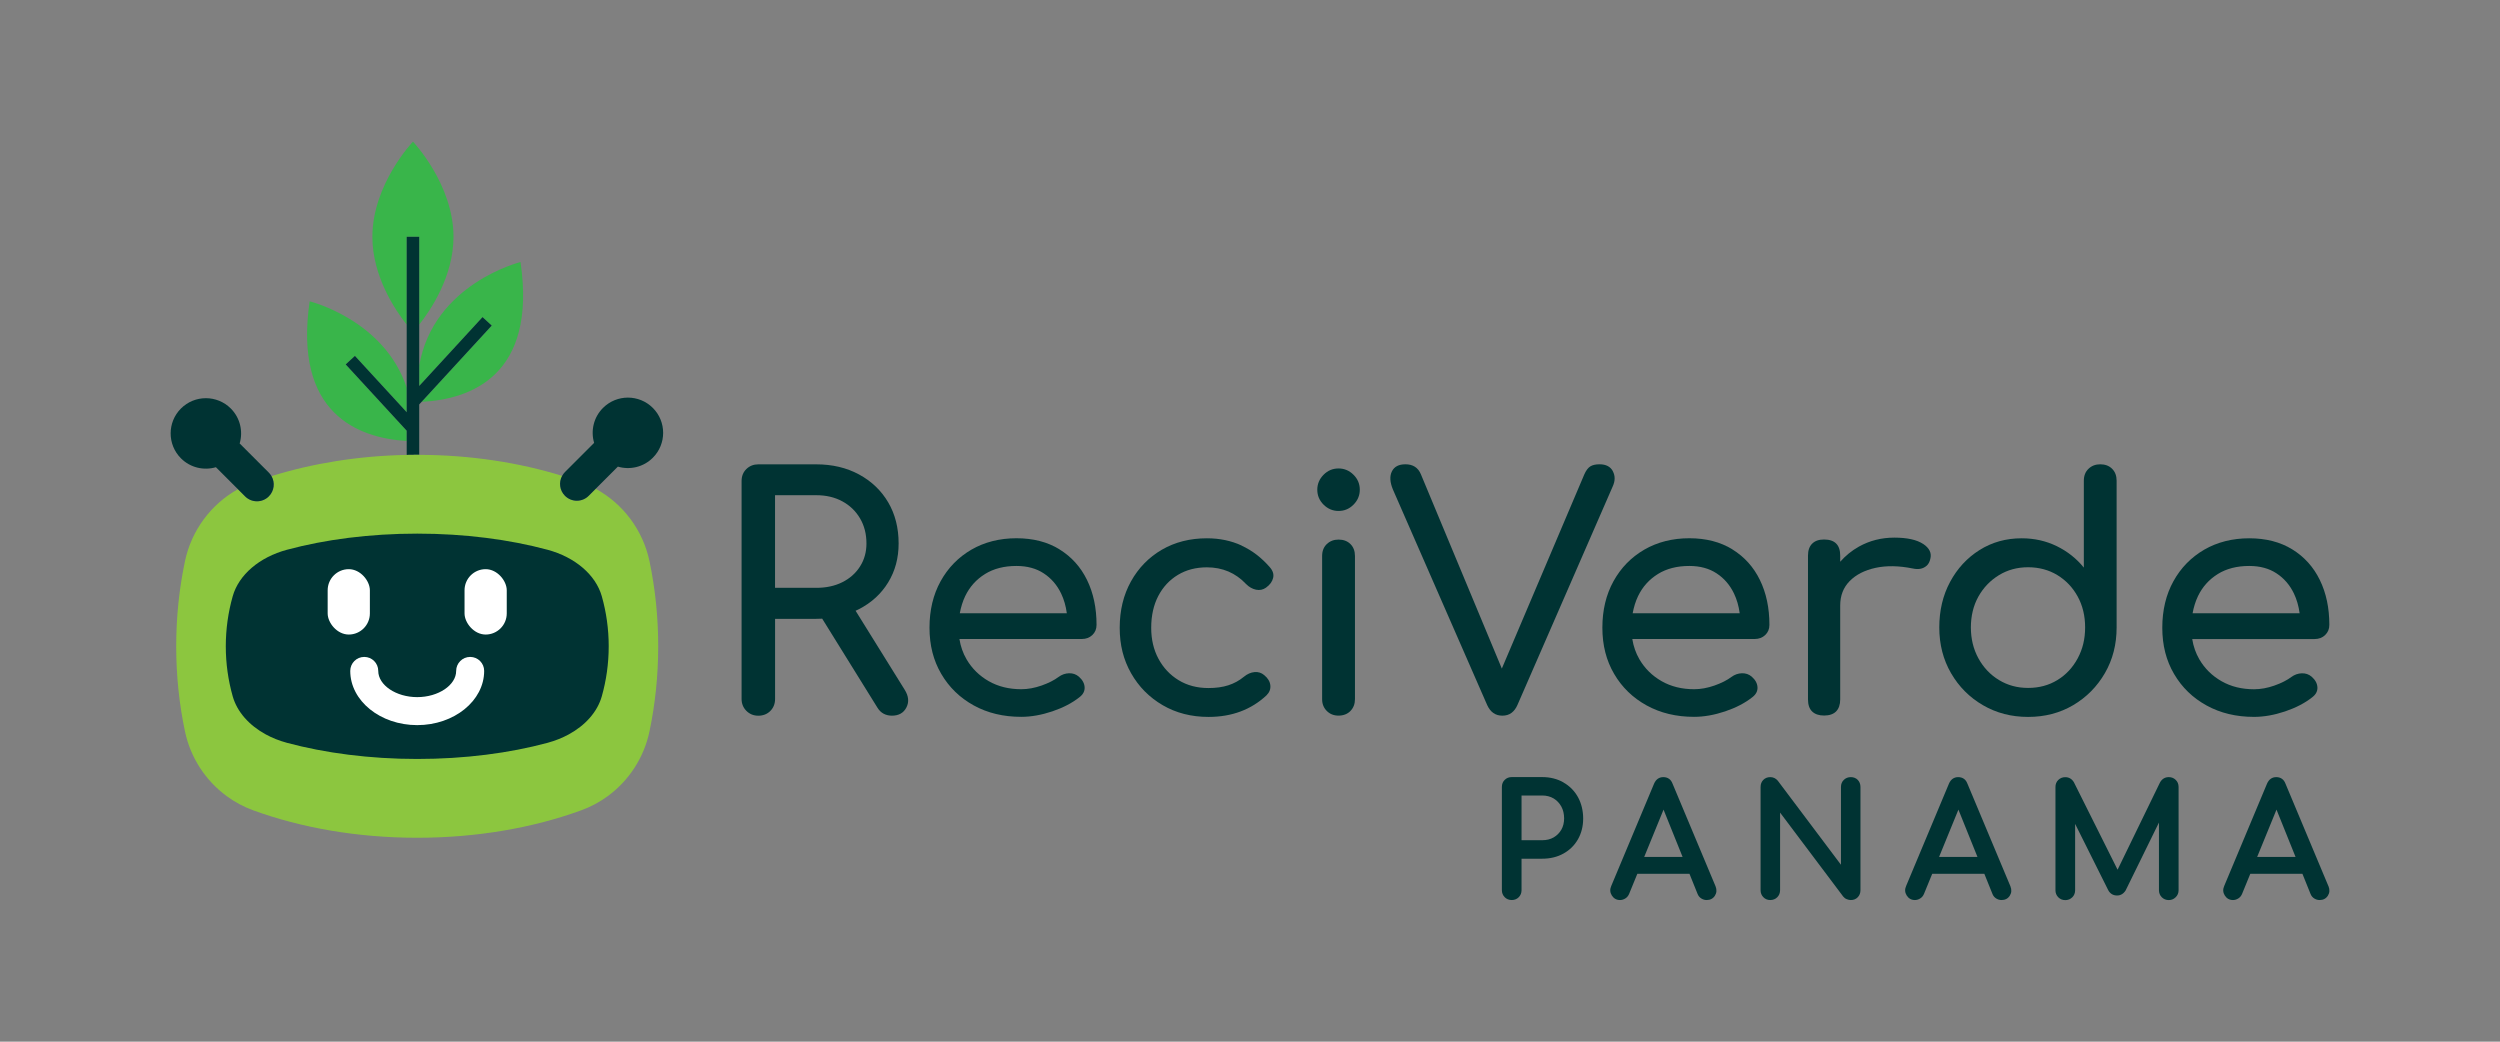 <?xml version="1.0" encoding="UTF-8"?><svg id="Warstwa_1" xmlns="http://www.w3.org/2000/svg" viewBox="0 0 600 250"><rect x="0" y="0" width="600" height="250" fill="#808080" stroke="none"/><defs><style>.cls-1{fill:#033;}.cls-2{fill:#fff;}.cls-3{fill:#8cc63f;}.cls-4{fill:#39b54a;}</style></defs><path class="cls-1" d="m375.22,187.77c-1.48-.84-3.19-1.27-5.09-1.27h-7.32c-.66,0-1.22.22-1.67.66-.46.44-.69,1.01-.69,1.7v24.79c0,.66.23,1.22.68,1.68.45.45,1.02.68,1.68.68s1.26-.23,1.7-.69c.44-.45.66-1.01.66-1.67v-7.56h4.96c1.9,0,3.61-.41,5.09-1.23,1.48-.82,2.66-1.97,3.49-3.43.83-1.46,1.25-3.13,1.25-4.98s-.42-3.65-1.25-5.14c-.83-1.49-2-2.68-3.49-3.52Zm-.51,11.37c-.45.78-1.07,1.4-1.84,1.84-.78.45-1.7.67-2.74.67h-4.96v-10.73h4.96c1.03,0,1.95.24,2.73.7.78.47,1.4,1.12,1.85,1.93.45.82.68,1.79.68,2.88,0,1.01-.23,1.92-.67,2.7Z"/><path class="cls-1" d="m401.41,188.08c-.38-1.03-1.15-1.57-2.22-1.57-1.01,0-1.77.54-2.21,1.56l-10.28,24.56c-.36.8-.31,1.57.14,2.29.45.71,1.12,1.09,1.96,1.09.42,0,.84-.12,1.24-.36.41-.24.73-.61.94-1.1l1.98-4.84h12.51l1.95,4.84c.18.46.48.82.89,1.08.4.25.83.38,1.29.38.86,0,1.54-.36,1.97-1.03.44-.68.49-1.44.16-2.27l-10.32-24.63Zm-6.8,17.58l4.64-11.35,4.57,11.35h-9.22Z"/><path class="cls-1" d="m444.19,186.51c-.66,0-1.22.22-1.67.66-.46.44-.69,1.01-.69,1.7v18.67l-15.16-20.17c-.48-.57-1.09-.86-1.81-.86-.66,0-1.22.22-1.66.66-.44.44-.66,1.01-.66,1.69v24.79c0,.66.22,1.22.66,1.67.44.46,1,.69,1.66.69s1.26-.23,1.7-.69c.44-.45.66-1.01.66-1.67v-18.63l15.15,20.15c.22.28.51.5.87.64.33.13.65.2.95.2.69,0,1.26-.23,1.69-.69.42-.45.63-1.01.63-1.66v-24.79c0-.68-.22-1.25-.64-1.69-.43-.44-1-.67-1.68-.67Z"/><path class="cls-1" d="m472.18,188.08c-.38-1.03-1.15-1.57-2.22-1.57-1.01,0-1.77.54-2.21,1.56l-10.28,24.56c-.36.8-.31,1.57.14,2.29.45.71,1.12,1.09,1.96,1.09.42,0,.84-.12,1.24-.36.41-.24.73-.61.94-1.1l1.98-4.84h12.51l1.95,4.84c.18.46.48.82.89,1.08.4.25.83.38,1.29.38.86,0,1.54-.36,1.97-1.03.44-.68.49-1.44.16-2.27l-10.32-24.63Zm-6.8,17.58l4.64-11.35,4.57,11.35h-9.22Z"/><path class="cls-1" d="m520.49,186.51c-.89,0-1.61.43-2.09,1.28l-10.18,20.94-10.47-20.96c-.47-.82-1.19-1.25-2.08-1.25-.66,0-1.22.22-1.67.66-.46.44-.69,1.01-.69,1.7v24.79c0,.66.23,1.22.68,1.68.45.45,1.02.68,1.68.68s1.22-.23,1.68-.68c.45-.45.68-1.02.68-1.68v-15.94l7.89,15.8c.44.91,1.19,1.39,2.17,1.39.84,0,1.53-.39,2.06-1.21l8-16.3v16.25c0,.66.23,1.22.68,1.68.45.45,1.02.68,1.68.68s1.19-.23,1.65-.68c.47-.45.7-1.02.7-1.68v-24.79c0-.69-.23-1.26-.69-1.7-.45-.44-1.01-.66-1.67-.66Z"/><path class="cls-1" d="m558.84,212.72l-10.32-24.63c-.38-1.03-1.15-1.58-2.22-1.58-1.01,0-1.77.54-2.21,1.56l-10.28,24.56c-.36.8-.31,1.57.14,2.29.45.71,1.12,1.09,1.96,1.09.42,0,.84-.12,1.24-.36.41-.24.73-.61.94-1.1l1.98-4.84h12.51l1.95,4.84c.18.46.48.82.89,1.08.4.25.83.38,1.29.38.86,0,1.54-.36,1.97-1.03.44-.68.49-1.44.17-2.26Zm-17.12-7.06l4.64-11.35,4.57,11.35h-9.22Z"/><path class="cls-1" d="m205.34,146.58c.28-.13.56-.25.83-.39,2.99-1.54,5.32-3.68,6.99-6.41,1.67-2.73,2.51-5.84,2.51-9.34,0-3.76-.84-7.05-2.51-9.89-1.67-2.83-4-5.06-6.99-6.68-2.99-1.62-6.41-2.43-10.27-2.43h-13.9c-1.13,0-2.08.37-2.86,1.12-.77.75-1.16,1.71-1.16,2.9v52.29c0,1.13.39,2.09,1.16,2.86s1.72,1.16,2.86,1.16,2.15-.39,2.9-1.16c.75-.77,1.12-1.72,1.12-2.86v-19.23h9.89c.48,0,.95-.01,1.42-.04l13.25,21.35c.41.67.91,1.16,1.51,1.47.59.31,1.25.46,1.97.46,1.65,0,2.81-.66,3.48-1.97.67-1.31.54-2.71-.39-4.21l-11.8-18.99Zm-19.33-5.49v-22.24h9.89c2.37,0,4.45.49,6.26,1.47,1.8.98,3.22,2.34,4.25,4.09,1.03,1.75,1.54,3.76,1.54,6.02,0,2.06-.51,3.9-1.54,5.52-1.03,1.62-2.45,2.88-4.25,3.78-1.8.9-3.89,1.35-6.26,1.35h-9.89Z"/><path class="cls-1" d="m254.29,131.85c-2.88-1.78-6.33-2.67-10.35-2.67s-7.67.92-10.81,2.74c-3.14,1.83-5.6,4.35-7.38,7.57-1.78,3.22-2.67,6.94-2.67,11.16s.94,7.87,2.82,11.08c1.88,3.22,4.48,5.74,7.8,7.57,3.32,1.83,7.12,2.74,11.39,2.74,2.37,0,4.85-.44,7.45-1.31,2.6-.88,4.78-2.01,6.53-3.4.88-.67,1.29-1.47,1.24-2.39-.05-.93-.51-1.78-1.39-2.55-.67-.57-1.46-.84-2.36-.81-.9.03-1.74.32-2.51.89-1.03.77-2.38,1.46-4.05,2.05-1.67.59-3.31.89-4.9.89-2.93,0-5.54-.64-7.8-1.93s-4.04-3.04-5.33-5.25c-.86-1.48-1.43-3.11-1.71-4.87h29.36c1.03,0,1.88-.32,2.55-.96.67-.64,1-1.45,1-2.43,0-4.07-.76-7.66-2.28-10.77-1.52-3.12-3.72-5.56-6.6-7.34Zm-17.88,5.91c2.08-1.29,4.6-1.93,7.53-1.93,2.57,0,4.76.59,6.56,1.78,1.8,1.18,3.19,2.79,4.17,4.83.69,1.44,1.14,3.03,1.37,4.75h-25.69c.27-1.47.69-2.85,1.3-4.13,1.08-2.24,2.67-4,4.75-5.29Z"/><path class="cls-1" d="m298,130.93c-2.52-1.16-5.3-1.74-8.34-1.74-4.07,0-7.67.92-10.81,2.74-3.14,1.83-5.61,4.36-7.42,7.61-1.8,3.24-2.7,6.95-2.7,11.12s.91,7.71,2.74,10.93c1.83,3.22,4.35,5.77,7.57,7.65,3.22,1.88,6.89,2.82,11.01,2.82,5.56,0,10.2-1.72,13.9-5.17.72-.72,1.03-1.53.93-2.43-.1-.9-.59-1.71-1.47-2.43-.67-.57-1.44-.81-2.32-.73-.88.08-1.73.45-2.55,1.12-1.13.93-2.38,1.61-3.75,2.05-1.36.44-2.95.66-4.75.66-2.73,0-5.12-.63-7.18-1.89-2.06-1.26-3.67-2.97-4.83-5.14-1.16-2.16-1.74-4.63-1.74-7.42,0-2.93.57-5.48,1.7-7.65,1.13-2.16,2.7-3.85,4.71-5.06,2.01-1.21,4.33-1.81,6.95-1.81,3.76,0,6.9,1.34,9.42,4.02.72.72,1.52,1.17,2.39,1.35.88.18,1.67.01,2.39-.5.93-.67,1.49-1.44,1.7-2.32.21-.88-.05-1.72-.77-2.55-2.01-2.32-4.27-4.05-6.8-5.21Z"/><path class="cls-1" d="m321.25,129.5c-1.13,0-2.07.36-2.82,1.08-.75.72-1.12,1.67-1.12,2.86v34.37c0,1.13.37,2.07,1.12,2.82.75.75,1.69,1.12,2.82,1.12s2.14-.37,2.86-1.12c.72-.75,1.08-1.69,1.08-2.82v-34.37c0-1.18-.36-2.14-1.08-2.86-.72-.72-1.67-1.08-2.86-1.08Z"/><path class="cls-1" d="m321.25,112.43c-1.39,0-2.59.5-3.59,1.51s-1.51,2.2-1.51,3.59.5,2.59,1.51,3.59,2.2,1.51,3.59,1.51,2.59-.5,3.59-1.51c1-1,1.51-2.2,1.51-3.59s-.5-2.59-1.51-3.59c-1-1-2.2-1.51-3.59-1.51Z"/><path class="cls-1" d="m387.09,113.09c-.59-1.11-1.66-1.66-3.21-1.66-.93,0-1.66.17-2.2.5-.54.34-1.02.97-1.43,1.89l-19.81,46.64-19.43-46.64c-.67-1.6-1.91-2.39-3.71-2.39-1.6,0-2.68.57-3.24,1.7-.57,1.13-.49,2.58.23,4.33l22.63,51.75c.77,1.7,1.98,2.55,3.63,2.55.88,0,1.61-.22,2.2-.66.59-.44,1.07-1.07,1.43-1.89l22.86-52.44c.62-1.34.63-2.56.04-3.67Z"/><path class="cls-1" d="m415.78,131.85c-2.88-1.78-6.33-2.67-10.35-2.67s-7.67.92-10.81,2.74c-3.14,1.83-5.6,4.35-7.38,7.57-1.78,3.22-2.67,6.94-2.67,11.16s.94,7.87,2.82,11.08c1.88,3.22,4.48,5.74,7.8,7.57,3.32,1.83,7.12,2.74,11.39,2.74,2.37,0,4.85-.44,7.45-1.31,2.6-.88,4.78-2.01,6.53-3.4.88-.67,1.29-1.47,1.24-2.39-.05-.93-.51-1.78-1.39-2.55-.67-.57-1.46-.84-2.36-.81-.9.03-1.74.32-2.51.89-1.03.77-2.38,1.46-4.05,2.05-1.67.59-3.31.89-4.9.89-2.93,0-5.54-.64-7.8-1.93s-4.04-3.04-5.33-5.25c-.86-1.48-1.43-3.11-1.71-4.87h29.36c1.03,0,1.88-.32,2.55-.96.67-.64,1-1.45,1-2.43,0-4.07-.76-7.66-2.28-10.77-1.52-3.12-3.72-5.56-6.6-7.34Zm-17.88,5.91c2.08-1.29,4.6-1.93,7.53-1.93,2.57,0,4.76.59,6.56,1.78,1.8,1.18,3.19,2.79,4.17,4.83.69,1.44,1.14,3.03,1.37,4.75h-25.69c.27-1.47.69-2.85,1.3-4.13,1.08-2.24,2.67-4,4.75-5.29Z"/><path class="cls-1" d="m461.54,130.54c-1.52-1-3.82-1.51-6.91-1.51s-5.92.72-8.5,2.16c-1.74.98-3.22,2.2-4.48,3.63v-1.47c0-1.29-.32-2.25-.97-2.9-.64-.64-1.61-.97-2.9-.97s-2.19.34-2.86,1c-.67.67-1,1.62-1,2.86v34.52c0,1.29.33,2.25,1,2.9.67.64,1.62.97,2.86.97s2.25-.33,2.9-1c.64-.67.97-1.62.97-2.86v-22.55c0-2.37.76-4.33,2.28-5.87,1.52-1.54,3.59-2.6,6.22-3.17,2.63-.57,5.59-.51,8.88.15.67.15,1.29.18,1.85.08.57-.1,1.07-.35,1.51-.73s.73-.94.89-1.66c.36-1.39-.22-2.59-1.74-3.59Z"/><path class="cls-1" d="m504.06,111.43c-1.13,0-2.07.36-2.82,1.08-.75.72-1.12,1.67-1.12,2.86v20.85c-1.75-2.16-3.91-3.87-6.49-5.14-2.58-1.26-5.38-1.89-8.42-1.89-3.76,0-7.13.94-10.12,2.82-2.99,1.88-5.34,4.43-7.07,7.65-1.73,3.22-2.59,6.86-2.59,10.93s.94,7.72,2.82,10.97c1.88,3.24,4.43,5.81,7.65,7.68,3.22,1.88,6.83,2.82,10.85,2.82s7.62-.94,10.81-2.82c3.19-1.88,5.73-4.44,7.61-7.68,1.88-3.24,2.82-6.9,2.82-10.97v-35.22c0-1.18-.36-2.14-1.08-2.86-.72-.72-1.67-1.08-2.86-1.08Zm-5.41,46.57c-1.19,2.21-2.81,3.95-4.87,5.21-2.06,1.26-4.4,1.89-7.03,1.89s-4.9-.63-6.99-1.89c-2.08-1.26-3.73-3-4.94-5.21s-1.81-4.69-1.81-7.42.6-5.25,1.81-7.41c1.21-2.16,2.86-3.87,4.94-5.14s4.41-1.89,6.99-1.89,4.97.63,7.03,1.89c2.06,1.26,3.68,2.97,4.87,5.14,1.18,2.16,1.78,4.63,1.78,7.41s-.59,5.2-1.78,7.42Z"/><path class="cls-1" d="m558.04,152.4c.67-.64,1-1.45,1-2.43,0-4.07-.76-7.66-2.28-10.77-1.52-3.12-3.72-5.56-6.6-7.34s-6.33-2.67-10.35-2.67-7.67.92-10.81,2.74c-3.14,1.83-5.6,4.35-7.38,7.57-1.78,3.22-2.67,6.94-2.67,11.16s.94,7.87,2.82,11.08c1.88,3.22,4.48,5.74,7.8,7.57,3.32,1.83,7.12,2.74,11.39,2.74,2.37,0,4.85-.44,7.45-1.31,2.6-.88,4.78-2.01,6.53-3.4.88-.67,1.29-1.47,1.24-2.39-.05-.93-.51-1.78-1.39-2.55-.67-.57-1.46-.84-2.36-.81-.9.03-1.74.32-2.51.89-1.03.77-2.38,1.46-4.05,2.05-1.67.59-3.31.89-4.9.89-2.93,0-5.54-.64-7.8-1.93s-4.04-3.04-5.33-5.25c-.86-1.48-1.43-3.11-1.71-4.87h29.36c1.03,0,1.88-.32,2.55-.96Zm-25.76-14.64c2.08-1.29,4.6-1.93,7.53-1.93,2.57,0,4.76.59,6.56,1.78,1.8,1.18,3.19,2.79,4.17,4.83.69,1.44,1.14,3.03,1.37,4.75h-25.69c.27-1.47.69-2.85,1.3-4.13,1.08-2.24,2.67-4,4.75-5.29Z"/><path class="cls-4" d="m101.18,96.45l16.83-18.31-2.2-2.03-15.2,16.53v-4.87c3.41-19.73,24.32-24.88,24.32-24.88,3.99,27.35-12.1,32.96-23.75,33.56Z"/><path class="cls-4" d="m85.18,85.42l-2.21,2.04,14.64,15.91v2.47c-11.62-.71-27.23-6.53-23.29-33.52,0,0,17.93,4.41,23.29,20.74v5.88l-12.43-13.52Z"/><path class="cls-4" d="m100.61,77.91v-21.07h-3v21.08c-2.73-3.45-8.24-11.59-8.24-21.08,0-12.62,9.74-22.85,9.74-22.85,0,0,9.73,10.23,9.73,22.85,0,9.48-5.5,17.62-8.23,21.07Z"/><path class="cls-1" d="m118.01,78.14l-16.83,18.31-.57.62v12.09c-.16-.01-.32-.01-.48-.01-.84,0-1.68.01-2.52.03v-5.81l-14.64-15.91,2.21-2.04,12.43,13.52v-42.1h3v35.8l15.2-16.53,2.2,2.03Z"/><path class="cls-3" d="m157.97,155.11c0,7.07-.73,13.91-2.09,20.41-1.32,6.3-4.93,11.81-9.99,15.53-1.94,1.43-4.09,2.59-6.41,3.43-11.49,4.18-24.95,6.58-39.35,6.58s-27.86-2.4-39.35-6.58c-2.31-.84-4.46-2-6.4-3.43-5.06-3.72-8.67-9.23-9.99-15.53-1.37-6.5-2.1-13.34-2.1-20.41s.73-13.91,2.1-20.41c1.55-7.38,6.23-13.68,12.71-17.29l1.72,1.72c.79.79,1.82,1.18,2.85,1.18s2.06-.39,2.85-1.18c1.31-1.31,1.53-3.32.64-4.86,9.78-3.05,20.79-4.87,32.45-5.09.84-.02,1.68-.03,2.52-.03.16,0,.32,0,.48.01,12.36.04,24.01,1.86,34.3,5.05-.84,1.53-.61,3.49.68,4.78.79.79,1.82,1.18,2.85,1.18s2.07-.39,2.85-1.18l1.68-1.68c6.58,3.59,11.34,9.94,12.91,17.39,1.36,6.5,2.09,13.34,2.09,20.41Z"/><path class="cls-1" d="m146.09,155.11c0,4.16-.58,8.19-1.66,12.01-1.05,3.71-3.92,6.95-7.94,9.14-1.54.84-3.25,1.52-5.09,2.02-9.13,2.46-19.83,3.87-31.26,3.87s-22.14-1.42-31.26-3.87c-1.84-.5-3.55-1.18-5.09-2.02-4.02-2.19-6.89-5.43-7.94-9.14-1.08-3.83-1.66-7.85-1.66-12.01s.58-8.19,1.66-12.01c1.45-5.13,6.38-9.37,13.03-11.16,9.13-2.46,19.83-3.87,31.26-3.87s22.14,1.42,31.26,3.87c6.65,1.79,11.57,6.03,13.03,11.16,1.08,3.83,1.66,7.85,1.66,12.01Z"/><rect class="cls-2" x="111.49" y="136.6" width="10.13" height="15.69" rx="5.07" ry="5.07"/><rect class="cls-2" x="78.64" y="136.6" width="10.13" height="15.69" rx="5.07" ry="5.07"/><path class="cls-2" d="m100.13,174.03c-8.86,0-16.07-5.84-16.07-13.01,0-1.85,1.5-3.36,3.36-3.36s3.36,1.5,3.36,3.36c0,3.41,4.28,6.29,9.35,6.29s9.35-2.88,9.35-6.29c0-1.85,1.5-3.36,3.36-3.36s3.36,1.5,3.36,3.36c0,7.17-7.21,13.01-16.07,13.01Z"/><path class="cls-1" d="m64.52,119.13c-.79.79-1.82,1.18-2.85,1.18s-2.06-.39-2.85-1.18l-7-7c-2.88.85-6.12.14-8.39-2.13-3.3-3.3-3.3-8.66,0-11.96s8.66-3.3,11.96,0c2.27,2.27,2.98,5.51,2.13,8.39l7,7c.26.26.47.54.64.84.89,1.54.67,3.55-.64,4.86Z"/><path class="cls-1" d="m156.68,109.86c-2.27,2.27-5.51,2.98-8.39,2.13l-7,7c-.78.79-1.82,1.18-2.85,1.18s-2.06-.39-2.85-1.18c-1.29-1.29-1.52-3.25-.68-4.78.18-.33.4-.64.68-.92l7-7c-.85-2.88-.14-6.12,2.13-8.39,3.3-3.3,8.66-3.3,11.96,0,3.3,3.3,3.3,8.66,0,11.96Z"/></svg>